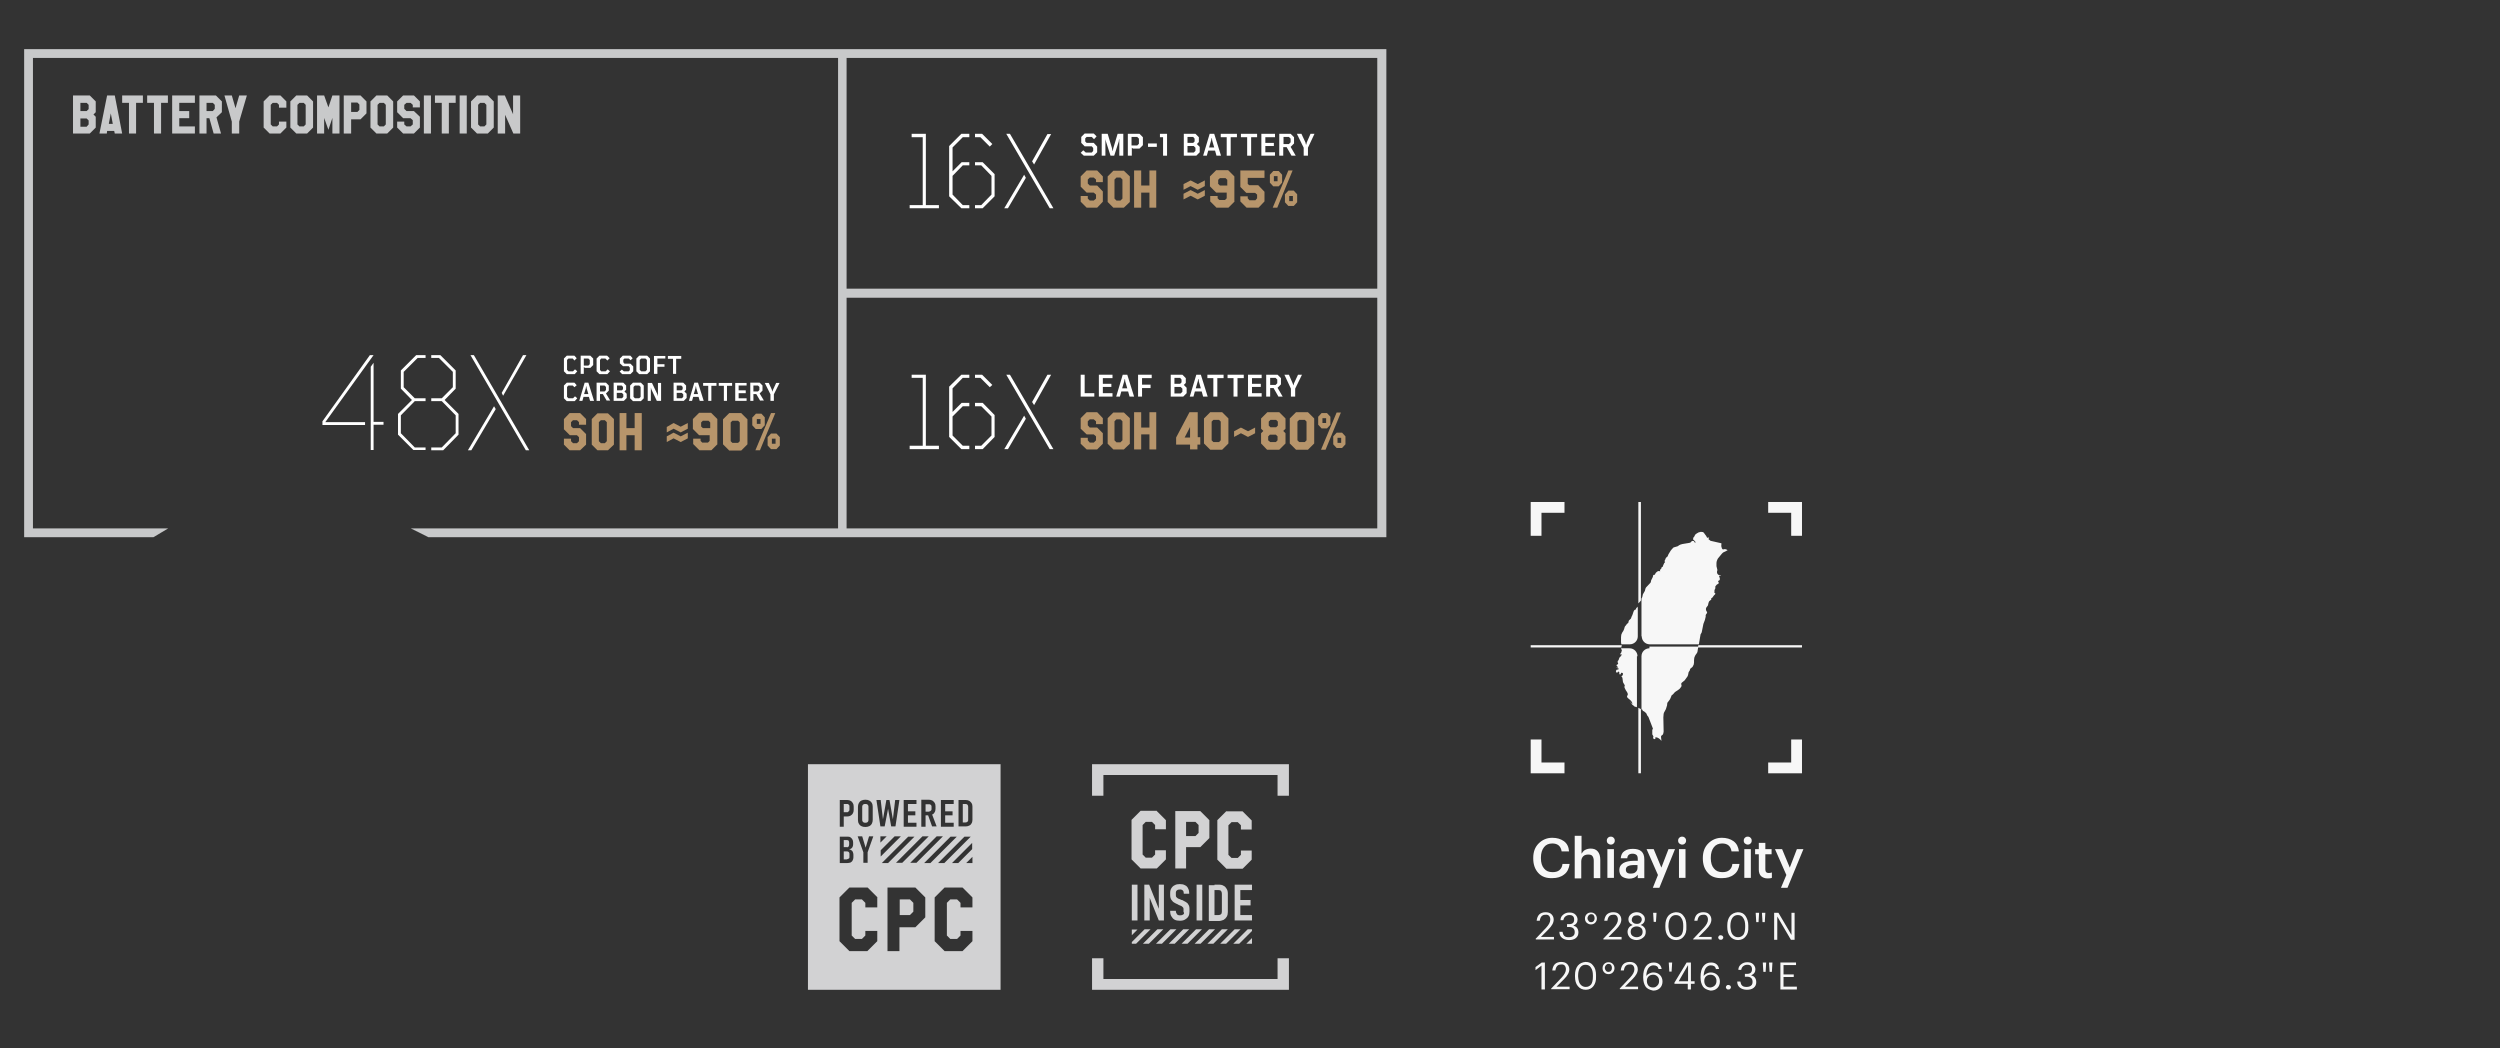 <?xml version="1.0" encoding="utf-8"?>
<!-- Generator: Adobe Illustrator 23.0.1, SVG Export Plug-In . SVG Version: 6.00 Build 0)  -->
<svg version="1.1" id="圖層_1" xmlns="http://www.w3.org/2000/svg" xmlns:xlink="http://www.w3.org/1999/xlink" x="0px" y="0px"
	 viewBox="0 0 880 369" style="enable-background:new 0 0 880 369;" xml:space="preserve">
<rect x="0" y="0" width="880" height="369" fill="#333333" stroke="none"/>
<style type="text/css">
	.st0{fill:#D2D2D3;}
	.st1{fill:#C8C9CA;}
	.st2{fill:#B7956B;}
	.st3{fill:#FFFFFF;}
	.st4{fill:#F7F7F7;}
</style>
<path class="st0" d="M407.2,285.5l3.2,3.2v3.2h-3.8v-1.5l-1.1-1.1h-2.2l-1.1,1.1v10.4l1.1,1.1h2.2l1.1-1.1v-1.5h3.8v3.2l-3.2,3.2
	h-5.7l-3.2-3.2v-13.9l3.2-3.2H407.2z M422.5,285.5l3.2,3.2v6.3l-3.2,3.2h-5v7.5h-3.8v-20.2H422.5z M421.9,290.4l-1.1-1.1h-3.3v5h3.3
	l1.1-1.1V290.4z M431.7,285.5l-3.2,3.2v13.9l3.2,3.2h5.7l3.2-3.2v-3.2h-3.8v1.5l-1.1,1.1h-2.2l-1.1-1.1v-10.4l1.1-1.1h2.2l1.1,1.1
	v1.5h3.8v-3.2l-3.2-3.2H431.7z M411.4,332.2L411.4,332.2h2.1l5.1-5.1h-2.1L411.4,332.2z M440.7,332.2v-2l-2,2H440.7z M406.9,332.2
	L406.9,332.2h2.1l5.1-5.1h-2.1L406.9,332.2z M398.4,332.2h1.5l5.1-5.1h-2.1l-4.5,4.5V332.2z M398.4,329.2l2-2h-2V329.2z
	 M404.4,332.2l5.1-5.1h-2.1l-5.1,5.1h0H404.4z M440.7,327.1h-1.5l-5.1,5.1h2.1l4.5-4.5V327.1z M418,332.2l5.1-5.1H421l-5.1,5.1H418z
	 M431.6,332.2l5.1-5.1h-2.1l-5.1,5.1H431.6z M422.6,332.2l5.1-5.1h-2.1l-5.1,5.1H422.6z M427.1,332.2l5.1-5.1h-2.1l-5.1,5.1h0H427.1
	z M398.4,324h2v-12.6h-2V324z M404.6,315.8l3.3,8.2h1.8v-12.6h-1.8v8.5l-3.4-8.5h-1.7V324h1.9V315.8z M416.5,321.9
	c-0.3,0.2-0.6,0.3-1.1,0.3c-0.5,0-0.9-0.1-1.1-0.4c-0.2-0.3-0.4-0.6-0.4-1.2h-2c0,0.8,0.1,1.4,0.4,1.9c0.3,0.5,0.6,0.9,1.1,1.2
	c0.5,0.3,1.2,0.4,1.9,0.4c0.7,0,1.3-0.1,1.8-0.4c0.5-0.3,0.9-0.6,1.2-1.1c0.3-0.5,0.4-1.1,0.4-1.7v-0.9c0-0.7-0.1-1.2-0.4-1.6
	c-0.2-0.4-0.5-0.7-0.9-0.9c-0.4-0.2-0.8-0.4-1.3-0.7c0,0,0,0-0.1,0c0,0,0,0-0.1,0c0,0-0.1,0-0.1-0.1c0,0-0.1,0-0.1,0
	c-0.4-0.2-0.7-0.3-1-0.4c-0.2-0.1-0.4-0.3-0.6-0.5c-0.2-0.2-0.2-0.5-0.2-0.8v-0.7c0-0.4,0.1-0.7,0.4-0.9c0.2-0.2,0.6-0.3,1.1-0.3
	c0.4,0,0.7,0.1,1,0.4c0.2,0.2,0.3,0.6,0.3,1.1h1.9c0-0.8-0.1-1.4-0.4-1.9c-0.2-0.5-0.6-0.9-1.1-1.1c-0.5-0.3-1.1-0.4-1.8-0.4
	c-0.7,0-1.3,0.1-1.8,0.4c-0.5,0.2-0.9,0.6-1.2,1.1c-0.3,0.5-0.4,1-0.4,1.7v0.6c0,0.7,0.1,1.2,0.4,1.7c0.3,0.4,0.6,0.8,1,1
	c0.4,0.2,0.8,0.5,1.4,0.7l0.1,0.1c0,0,0,0,0,0c0,0,0,0,0,0c0.4,0.2,0.8,0.3,1,0.4c0.2,0.1,0.4,0.3,0.6,0.5c0.2,0.2,0.2,0.4,0.2,0.7
	v0.9C416.9,321.3,416.8,321.7,416.5,321.9 M423.2,311.4h-2V324h2V311.4z M427.5,311.4h1.5c0.7,0,1.3,0.1,1.7,0.4
	c0.5,0.2,0.8,0.6,1.1,1.1c0.3,0.5,0.4,1,0.4,1.7v6.4c0,0.6-0.1,1.2-0.4,1.7c-0.3,0.5-0.6,0.8-1.1,1.1c-0.5,0.2-1.1,0.4-1.7,0.4h-1.5
	h-0.7h-1.3v-12.6h1.3H427.5z M427.5,313.3v8.8h1.4c0.4,0,0.7-0.1,0.9-0.3c0.2-0.2,0.3-0.5,0.3-1v-6.2c0-0.4-0.1-0.7-0.3-1
	c-0.2-0.2-0.5-0.3-0.9-0.3H427.5z M440.7,313.3v-1.9h-4.1h-1.1h-0.9V324h0.9h1.1h4.1v-1.9h-4.1v-3.4h3.6v-1.9h-3.6v-3.5H440.7z
	 M451.7,269h-2h-61.3h-2h-2v11.1h4v-7.3h61.3v7.3h4V269H451.7z M449.7,344.6h-61.3v-7.3h-4v11.1h2h2h61.3h2h2v-11.1h-4V344.6z"/>
<path class="st0" d="M298.2,285.9H297V283h1.2c0.2,0,0.3,0,0.4,0.1c0.1,0.1,0.2,0.2,0.3,0.3c0.1,0.1,0.1,0.3,0.1,0.5v1
	c0,0.2,0,0.4-0.1,0.5c-0.1,0.1-0.2,0.3-0.3,0.3C298.5,285.9,298.4,285.9,298.2,285.9 M298.8,302.2c0.2-0.1,0.2-0.3,0.2-0.6v-1
	c0-0.2,0-0.4-0.1-0.5c-0.1-0.1-0.2-0.3-0.3-0.3c-0.1-0.1-0.3-0.1-0.5-0.1H297v2.8h1.1C298.4,302.4,298.6,302.3,298.8,302.2
	 M304,289.5c0.2,0.1,0.4,0.1,0.6,0.1c0.2,0,0.4,0,0.6-0.1c0.2-0.1,0.3-0.2,0.4-0.4c0.1-0.2,0.1-0.4,0.1-0.6v-4.4
	c0-0.2,0-0.4-0.1-0.6c-0.1-0.2-0.2-0.3-0.4-0.4c-0.2-0.1-0.4-0.1-0.6-0.1c-0.2,0-0.4,0-0.6,0.1c-0.2,0.1-0.3,0.2-0.4,0.4
	c-0.1,0.2-0.1,0.4-0.1,0.6v4.4c0,0.2,0,0.4,0.1,0.6C303.7,289.3,303.9,289.4,304,289.5 M327.5,285.5c0.1-0.1,0.2-0.2,0.3-0.3
	c0.1-0.1,0.1-0.3,0.1-0.5V284c0-0.2,0-0.4-0.1-0.5c-0.1-0.1-0.2-0.2-0.3-0.3c-0.1-0.1-0.3-0.1-0.5-0.1h-1.2v2.6h1.2
	C327.2,285.6,327.3,285.6,327.5,285.5 M316.7,316.6v5.5h3.6l1.2-1.2v-3.1l-1.2-1.2H316.7z M298.7,298c0.1-0.2,0.2-0.4,0.2-0.7v-0.8
	c0-0.2-0.1-0.4-0.2-0.6c-0.1-0.1-0.3-0.2-0.6-0.2H297v2.5h1.1C298.3,298.3,298.5,298.2,298.7,298 M339.9,283h-1v6.5h1
	c0.3,0,0.5-0.1,0.7-0.3c0.2-0.2,0.2-0.4,0.2-0.7V284c0-0.3-0.1-0.5-0.2-0.7C340.4,283.1,340.2,283,339.9,283 M352.2,348.4h-67.8V269
	h67.8V348.4z M331.2,291h0.7h0.8h3v-1.4h-3V287h2.6v-1.4h-2.6V283h3v-1.4h-3h-0.8h-0.7V291z M329.7,294.4l-9.3,9.3h2.2l9.3-9.3
	H329.7z M326.9,294.4L326.9,294.4h-2.2l-9.3,9.3h2.2L326.9,294.4z M324.3,291h1.5V287h0.9l1.4,3.9h1.6l-1.6-4.2c0,0,0.1,0,0.1,0
	c0.4-0.2,0.6-0.4,0.8-0.8c0.2-0.3,0.3-0.8,0.3-1.2v-0.9c0-0.5-0.1-0.9-0.3-1.2c-0.2-0.3-0.5-0.6-0.8-0.8c-0.4-0.2-0.8-0.3-1.3-0.3
	h-1.1H325h-0.7V291z M318.1,291h0.7h0.8h3v-1.4h-3V287h2.6v-1.4h-2.6V283h3v-1.4h-3h-0.8h-0.7V291z M308.5,281.6l1.4,9.3h1.5
	l1.2-6.2l1.1,6.2h1.5l1.4-9.3h-1.5l-0.8,6.8l-1.2-6.8h-1.1l-1.2,6.8l-0.8-6.8H308.5z M312.1,294.4h-2.2v2.2L312.1,294.4z M302,288.6
	c0,0.5,0.1,1,0.3,1.3c0.2,0.4,0.5,0.7,0.9,0.9c0.4,0.2,0.8,0.3,1.4,0.3c0.5,0,1-0.1,1.4-0.3c0.4-0.2,0.7-0.5,0.9-0.9
	c0.2-0.4,0.3-0.8,0.3-1.3V284c0-0.5-0.1-1-0.3-1.3c-0.2-0.4-0.5-0.7-0.9-0.9c-0.4-0.2-0.8-0.3-1.4-0.3c-0.5,0-1,0.1-1.4,0.3
	c-0.4,0.2-0.7,0.5-0.9,0.9c-0.2,0.4-0.3,0.8-0.3,1.3V288.6z M301.9,294.4l2,5.6v3.7h1.5v-3.7l2-5.6h-1.5l-1.2,4l-1.2-4H301.9z
	 M295.5,291h1.5v-3.6h1.2c0.5,0,0.9-0.1,1.2-0.3c0.3-0.2,0.6-0.4,0.8-0.8c0.2-0.3,0.3-0.7,0.3-1.2v-1.2c0-0.5-0.1-0.9-0.3-1.2
	c-0.2-0.3-0.4-0.6-0.8-0.8c-0.3-0.2-0.8-0.3-1.2-0.3H297h-0.7h-0.7V291z M295.5,303.8h0.8h0.6h1.3c0.5,0,0.8-0.1,1.2-0.2
	c0.3-0.2,0.6-0.4,0.7-0.7c0.2-0.3,0.3-0.7,0.3-1.1v-1c0-0.3-0.1-0.6-0.2-0.9c-0.1-0.3-0.3-0.5-0.5-0.6c-0.2-0.2-0.5-0.3-0.8-0.3
	c0.3-0.1,0.5-0.2,0.7-0.3c0.2-0.2,0.4-0.3,0.5-0.6c0.1-0.2,0.2-0.5,0.2-0.8v-0.8c0-0.4-0.1-0.8-0.3-1.1c-0.2-0.3-0.4-0.5-0.7-0.7
	c-0.3-0.2-0.7-0.2-1.2-0.2H297h-0.6h-0.8V303.8z M308.9,315.9l-3.5-3.5H299l-3.5,3.5v15.4l3.5,3.5h6.3l3.5-3.5v-3.6h-4.2v1.6
	l-1.2,1.2H301l-1.2-1.2v-11.5l1.2-1.2h2.4l1.2,1.2v1.6h4.2V315.9z M309.9,301.6l7.2-7.2h-2.2l-4.9,4.9V301.6z M310.4,303.8h2.2
	l9.3-9.3h-2.2L310.4,303.8z M325.7,315.9l-3.5-3.5h-9.8v22.4h4.2v-8.4h5.6l3.5-3.5V315.9z M327.5,303.8l9.3-9.3h-2.2l-9.3,9.3H327.5
	z M330.2,303.8h2.2l9.3-9.3h-2.2L330.2,303.8z M342.3,315.9l-3.5-3.5h-6.3l-3.5,3.5v15.4l3.5,3.5h6.3l3.5-3.5v-3.6h-4.2v1.6
	l-1.2,1.2h-2.4l-1.2-1.2v-11.5l1.2-1.2h2.4l1.2,1.2v1.6h4.2V315.9z M342.3,301.6l-2.2,2.2h2.2V301.6z M342.3,296.6l-7.2,7.2h2.2
	l4.9-4.9V296.6z M342.3,283.9c0-0.5-0.1-0.9-0.3-1.2c-0.2-0.3-0.5-0.6-0.8-0.8c-0.4-0.2-0.8-0.3-1.3-0.3h-1.1h-0.5h-0.9v9.3h0.9h0.5
	h1.1c0.5,0,0.9-0.1,1.3-0.3c0.4-0.2,0.6-0.4,0.8-0.8c0.2-0.3,0.3-0.8,0.3-1.2V283.9z"/>
<path class="st1" d="M31.6,47h-5.9V33.6h5.9l2.1,2.1v3.8l-0.8,0.8l0.8,0.8v3.8L31.6,47z M31.2,36.9l-0.7-0.7h-2.2v2.9h2.2l0.7-0.7
	V36.9z M31.2,43.8v-1.4l-0.7-0.7h-2.2v2.9h2.2L31.2,43.8z"/>
<path class="st1" d="M40.4,47l-0.2-0.9h-2.5L37.6,47H35l2.7-13.4h2.7L43,47H40.4z M39.7,43.6L39,39.9l-0.7,3.7H39.7z"/>
<polygon class="st1" points="50.3,36.2 47.9,36.2 47.9,47 45.4,47 45.4,36.2 43,36.2 43,33.6 50.3,33.6 "/>
<polygon class="st1" points="59.1,36.2 56.7,36.2 56.7,47 54.2,47 54.2,36.2 51.8,36.2 51.8,33.6 59.1,33.6 "/>
<path class="st1" d="M76.2,41.3l1.6,5.7h-2.6l-1.5-5.4h-1V47h-2.5V33.6H76l2.1,2.1v3.8L76.2,41.3z M75.6,38.3v-1.4l-0.7-0.7h-2.2
	v2.9h2.2L75.6,38.3z"/>
<polygon class="st1" points="86.9,33.6 84.2,42.8 84.2,47 81.6,47 81.6,42.8 79,33.6 81.6,33.6 82.9,38.1 84.2,33.6 "/>
<polygon class="st1" points="100.8,44.9 98.7,47 94.9,47 92.8,44.9 92.8,35.7 94.9,33.6 98.7,33.6 100.8,35.7 100.8,37.9 98.2,37.9 
	98.2,36.9 97.5,36.2 96,36.2 95.3,36.9 95.3,43.8 96,44.5 97.5,44.5 98.2,43.8 98.2,42.8 100.8,42.8 "/>
<path class="st1" d="M108.1,47h-3.8l-2.1-2.1v-9.2l2.1-2.1h3.8l2.1,2.1v9.2L108.1,47z M107.6,43.8v-6.9l-0.7-0.7h-1.5l-0.7,0.7v6.9
	l0.7,0.7h1.5L107.6,43.8z"/>
<polygon class="st1" points="119.5,47 117,47 117,41.5 115.6,45.7 114.1,41.5 114.1,47 111.6,47 111.6,33.6 114.1,33.6 115.6,37.8 
	117,33.6 119.5,33.6 "/>
<path class="st1" d="M126.9,42h-3.3v5H121V33.6h5.9l2.1,2.1v4.2L126.9,42z M126.5,38.7v-1.9l-0.7-0.7h-2.2v3.3h2.2L126.5,38.7z"/>
<path class="st1" d="M136.3,47h-3.8l-2.1-2.1v-9.2l2.1-2.1h3.8l2.1,2.1v9.2L136.3,47z M135.8,43.8v-6.9l-0.7-0.7h-1.5l-0.7,0.7v6.9
	l0.7,0.7h1.5L135.8,43.8z"/>
<polygon class="st1" points="147.8,44.9 145.7,47 141.9,47 139.8,44.9 139.8,42.8 142.3,42.8 142.3,43.8 143.1,44.5 144.5,44.5 
	145.3,43.8 145.3,42.3 144.5,41.6 141.9,41.6 139.8,39.5 139.8,35.7 141.9,33.6 145.7,33.6 147.8,35.7 147.8,37.8 145.3,37.8 
	145.3,36.9 144.5,36.2 143.1,36.2 142.3,36.9 142.3,38.3 143.1,39.1 145.7,39.1 147.8,41.1 "/>
<rect x="149.2" y="33.6" class="st1" width="2.5" height="13.4"/>
<polygon class="st1" points="160.4,36.2 158,36.2 158,47 155.5,47 155.5,36.2 153.1,36.2 153.1,33.6 160.4,33.6 "/>
<rect x="161.8" y="33.6" class="st1" width="2.5" height="13.4"/>
<path class="st1" d="M171.7,47h-3.8l-2.1-2.1v-9.2l2.1-2.1h3.8l2.1,2.1v9.2L171.7,47z M171.2,43.8v-6.9l-0.7-0.7h-1.5l-0.7,0.7v6.9
	l0.7,0.7h1.5L171.2,43.8z"/>
<polygon class="st1" points="183.1,47 180.7,47 177.8,40.4 177.8,47 175.2,47 175.2,33.6 177.7,33.6 180.6,40.2 180.6,33.6 
	183.1,33.6 "/>
<polygon class="st1" points="68.6,47 60.6,47 60.6,33.6 68.6,33.6 68.6,36.2 63.1,36.2 63.1,39.1 66.6,39.1 66.6,41.6 63.1,41.6 
	63.1,44.5 68.6,44.5 "/>
<polygon class="st2" points="206.3,156.5 204.2,158.5 200.5,158.5 198.5,156.5 198.5,154.4 201,154.4 201,155.3 201.7,156 
	203.1,156 203.8,155.3 203.8,153.9 203.1,153.2 200.6,153.2 198.5,151.1 198.5,147.5 200.5,145.4 204.2,145.4 206.3,147.5 
	206.3,149.5 203.8,149.5 203.8,148.6 203.1,147.9 201.7,147.9 201,148.6 201,150 201.7,150.7 204.2,150.7 206.3,152.8 "/>
<path class="st2" d="M214,158.5h-3.7l-2-2v-9l2-2h3.7l2.1,2v9L214,158.5z M213.6,155.3v-6.7l-0.7-0.7h-1.4l-0.7,0.7v6.7l0.7,0.7h1.4
	L213.6,155.3z"/>
<polygon class="st2" points="225.9,158.5 223.4,158.5 223.4,153.2 220.5,153.2 220.5,158.5 218.1,158.5 218.1,145.4 220.5,145.4 
	220.5,150.7 223.4,150.7 223.4,145.4 225.9,145.4 "/>
<polygon class="st2" points="237.1,150.9 234.7,152.2 234.7,150.3 237.1,148.9 237.1,148.9 239.6,150.2 242.1,148.9 242.1,150.9 
	239.6,152.2 "/>
<polygon class="st2" points="237.1,154.3 234.7,155.6 234.7,153.6 237.1,152.3 237.1,152.3 239.6,153.6 242.1,152.3 242.1,154.3 
	239.6,155.6 "/>
<path class="st2" d="M252.6,156.3l-2.2,2.2h-4.2l-2.2-2.2v-1.9h2.6v0.8l0.6,0.6h2l0.6-0.6v-2h-3.7l-2.2-2.2v-3.5l2.2-2.2h4.2
	l2.2,2.2V156.3z M246.7,150l0.7,0.7h2.6v-2l-0.6-0.6h-2l-0.6,0.6V150z"/>
<path class="st2" d="M263.1,147.6v8.8l-2.2,2.2h-4.2l-2.2-2.2v-8.8l2.2-2.2h4.2L263.1,147.6z M257.2,148.7v6.6l0.6,0.6h2l0.6-0.6
	v-6.6l-0.6-0.6h-2L257.2,148.7z"/>
<path class="st2" d="M264.9,146.9l1.2-1.3h1.9l1.2,1.3v2.8l-1.2,1.3H266l-1.2-1.3V146.9z M272.9,145.4l-5.4,13.1h-1.6l5.5-13.1
	H272.9z M266.4,149.2h1.3v-1.7h-1.3V149.2z M270.2,153.9l1.2-1.3h1.9l1.2,1.3v2.9l-1.2,1.3h-1.9l-1.2-1.3V153.9z M271.7,156.2h1.3
	v-1.8h-1.3V156.2z"/>
<polygon class="st3" points="199.6,126.7 199.6,130.2 200.1,130.7 201.7,130.7 202.4,130 203.2,130.7 202.3,131.7 199.5,131.7 
	198.5,130.7 198.5,126.2 199.5,125.2 202.2,125.2 203,126.1 202.2,126.9 201.6,126.2 200.1,126.2 "/>
<path class="st3" d="M205.5,131.6h-1.1v-6.4h3.4l1,1v2.3l-1,1h-1.9l-0.4-0.3V131.6z M207.1,126.2h-1.6v2.5h1.6l0.5-0.5v-1.5
	L207.1,126.2z"/>
<polygon class="st3" points="211.2,126.7 211.2,130.2 211.6,130.7 213.2,130.7 213.9,130 214.7,130.7 213.8,131.7 211,131.7 
	210,130.7 210,126.2 211,125.2 213.7,125.2 214.6,126.1 213.8,126.9 213.1,126.2 211.6,126.2 "/>
<polygon class="st3" points="219.4,126.6 219.4,127.5 219.8,128 221.9,128 222.9,129 222.9,130.7 221.9,131.7 219,131.7 
	218.1,130.8 218.9,130.1 219.6,130.7 221.3,130.7 221.7,130.3 221.7,129.4 221.3,128.9 219.3,128.9 218.2,127.9 218.2,126.2 
	219.2,125.2 221.9,125.2 222.7,126.1 222,126.8 221.3,126.2 219.8,126.2 "/>
<path class="st3" d="M228.8,130.7l-1,1h-2.8l-1-1v-4.5l1-1h2.8l1,1V130.7z M227.7,130.2v-3.5l-0.5-0.5h-1.5l-0.5,0.5v3.5l0.5,0.5
	h1.5L227.7,130.2z"/>
<polygon class="st3" points="231.4,129.1 231.4,131.6 230.2,131.6 230.2,125.3 234.2,125.3 234.2,126.2 231.4,126.2 231.4,128.2 
	233.9,128.2 233.9,129.1 "/>
<polygon class="st3" points="239.8,126.3 238,126.3 238,131.6 236.9,131.6 236.9,126.3 235.1,126.3 235.1,125.3 239.8,125.3 "/>
<polygon class="st3" points="199.6,136.2 199.6,139.7 200.1,140.2 201.7,140.2 202.4,139.5 203.2,140.2 202.3,141.2 199.5,141.2 
	198.5,140.2 198.5,135.7 199.5,134.7 202.2,134.7 203,135.6 202.2,136.3 201.6,135.7 200.1,135.7 "/>
<path class="st3" d="M207.7,141.1l-0.4-1.4h-1.9l-0.4,1.4h-1.1l1.9-6.4h1.3l2,6.4H207.7z M206.2,136.7l-0.6,2h1.5l-0.6-2l-0.1-0.7
	h-0.1L206.2,136.7z"/>
<path class="st3" d="M213.6,141.1l-1.4-2.4h-1v2.4H210v-6.4h3.3l1,1v1.8l-1,1l1.5,2.5H213.6z M212.8,135.7h-1.6v2.1h1.6l0.5-0.5
	v-1.1L212.8,135.7z"/>
<path class="st3" d="M220.4,137.2l-0.6,0.6l0.8,0.8v1.5l-1,1H216v-6.4h3.4l1,1V137.2z M218.8,135.7h-1.6v1.7h1.7l0.4-0.4v-0.8
	L218.8,135.7z M217.1,140.2h1.8l0.5-0.5v-0.9l-0.5-0.5h-1.8V140.2z"/>
<path class="st3" d="M226.6,140.2l-1,1h-2.8l-1-1v-4.5l1-1h2.8l1,1V140.2z M225.5,139.7v-3.5l-0.5-0.5h-1.5l-0.5,0.5v3.5l0.5,0.5
	h1.5L225.5,139.7z"/>
<polygon class="st3" points="232.7,141.1 231.2,141.1 229.3,137.1 229.1,136.4 229.1,136.4 229.1,141.1 228,141.1 228,134.8 
	229.5,134.8 231.4,138.8 231.6,139.5 231.6,139.5 231.6,134.8 232.7,134.8 "/>
<path class="st3" d="M241.5,137.2l-0.6,0.6l0.8,0.8v1.5l-1,1h-3.6v-6.4h3.4l1,1V137.2z M239.8,135.7h-1.6v1.7h1.7l0.4-0.4v-0.8
	L239.8,135.7z M238.2,140.2h1.8l0.5-0.5v-0.9l-0.5-0.5h-1.8V140.2z"/>
<path class="st3" d="M246.3,141.1l-0.4-1.4H244l-0.4,1.4h-1.1l1.9-6.4h1.3l2,6.4H246.3z M244.8,136.7l-0.6,2h1.5l-0.6-2L245,136
	h-0.1L244.8,136.7z"/>
<polygon class="st3" points="252.2,135.8 250.4,135.8 250.4,141.1 249.3,141.1 249.3,135.8 247.5,135.8 247.5,134.8 252.2,134.8 "/>
<polygon class="st3" points="257.7,135.8 255.9,135.8 255.9,141.1 254.8,141.1 254.8,135.8 253,135.8 253,134.8 257.7,134.8 "/>
<polygon class="st3" points="260,138.4 260,140.2 262.8,140.2 262.8,141.1 258.8,141.1 258.8,134.8 262.8,134.8 262.8,135.7 
	260,135.7 260,137.4 262.5,137.4 262.5,138.4 "/>
<path class="st3" d="M267.6,141.1l-1.4-2.4h-1v2.4h-1.1v-6.4h3.3l1,1v1.8l-1,1l1.5,2.5H267.6z M266.8,135.7h-1.6v2.1h1.6l0.5-0.5
	v-1.1L266.8,135.7z"/>
<polygon class="st3" points="270.6,134.8 271.7,137.2 271.9,137.9 271.9,137.9 272.1,137.2 273.2,134.8 274.4,134.8 272.4,138.8 
	272.4,141.1 271.2,141.1 271.2,138.8 269.2,134.8 "/>
<path class="st3" d="M131.5,125l-17,23.6h14v1h-15v-1.3l16.7-23.3H131.5z M130.5,129.1l1-1.4v20.8h3.5v1h-3.5v8.9h-1V129.1z"/>
<polygon class="st3" points="141.1,130.4 141.1,136.8 145,140.8 140.1,145.7 140.1,153 145.5,158.4 149.8,158.4 149.8,157.5 
	146,157.5 141.1,152.5 141.1,146.2 146,141.2 149.8,141.2 149.8,140.2 146,140.2 142.1,136.3 142.1,130.9 147,126 149.8,126 
	149.8,125 146.5,125 "/>
<polygon class="st3" points="156.5,140.8 160.4,136.8 160.4,130.4 155,125 151.8,125 151.8,126 154.5,126 159.4,130.9 159.4,136.3 
	155.5,140.2 151.8,140.2 151.8,141.2 155.5,141.2 160.4,146.2 160.4,152.5 155.5,157.5 151.8,157.5 151.8,158.5 156,158.5 
	161.4,153 161.4,145.7 "/>
<path class="st3" d="M173.9,143l0.6,1l-8.6,14.5h-1.2L173.9,143z M166.8,125l19.5,33.5h-1.2L165.6,125H166.8z M176.6,138.3l7.5-13.3
	h1.2l-8.2,14.3L176.6,138.3z"/>
<polygon class="st3" points="320.9,48.3 320.9,47.1 325.9,47.1 325.9,72.2 330.5,72.2 330.5,73.3 320.2,73.3 320.2,72.2 324.8,72.2 
	324.8,48.3 "/>
<polygon class="st3" points="334.1,51.4 334.1,69.1 338.4,73.3 341.2,73.3 341.2,72.2 338.9,72.2 335.3,68.5 335.3,61.9 338.9,58.2 
	341.2,58.2 341.2,57.1 338.5,57.1 335.3,60.3 335.3,51.9 338.9,48.3 341.2,48.3 341.2,47.1 338.4,47.1 "/>
<polygon class="st3" points="348.4,51.6 349.3,50.7 345.7,47.1 343.2,47.1 343.2,48.3 345.1,48.3 "/>
<polygon class="st3" points="345.9,57.1 343.2,57.1 343.2,58.2 345.4,58.2 349,61.9 349,68.5 345.4,72.2 343.2,72.2 343.2,73.3 
	345.9,73.3 350.1,69.1 350.1,61.3 "/>
<path class="st3" d="M361.1,62.6l-6.3,10.7h-1.3l7-11.8L361.1,62.6z M369.5,73.3l-15.3-26.2h1.3l15.3,26.2H369.5z M364,57.9
	l-0.7-1.1l5.4-9.6h1.3L364,57.9z"/>
<polygon class="st3" points="320.9,133 320.9,131.9 325.9,131.9 325.9,156.9 330.5,156.9 330.5,158.1 320.2,158.1 320.2,156.9 
	324.8,156.9 324.8,133 "/>
<path class="st3" d="M361.1,147.4l-6.3,10.7h-1.3l7-11.8L361.1,147.4z M369.5,158.1l-15.3-26.2h1.3l15.3,26.2H369.5z M364,142.6
	l-0.7-1.1l5.4-9.6h1.3L364,142.6z"/>
<polygon class="st3" points="334.1,136.1 334.1,153.8 338.4,158.1 341.2,158.1 341.2,156.9 338.9,156.9 335.3,153.3 335.3,146.6 
	338.9,143 341.2,143 341.2,141.8 338.5,141.8 335.3,145 335.3,136.7 338.9,133 341.2,133 341.2,131.9 338.4,131.9 "/>
<polygon class="st3" points="348.4,136.3 349.3,135.5 345.7,131.9 343.2,131.9 343.2,133 345.1,133 "/>
<polygon class="st3" points="345.9,141.8 343.2,141.8 343.2,143 345.4,143 349,146.6 349,153.3 345.4,156.9 343.2,156.9 
	343.2,158.1 345.9,158.1 350.1,153.8 350.1,146.1 "/>
<polygon class="st3" points="382,48.7 382,49.8 382.5,50.3 385,50.3 386.2,51.6 386.2,53.6 385,54.8 381.5,54.8 380.4,53.8 
	381.3,52.9 382.2,53.7 384.3,53.7 384.8,53.1 384.8,52.1 384.3,51.5 381.8,51.5 380.6,50.3 380.6,48.2 381.8,47 385,47 386,48 
	385.1,49 384.3,48.2 382.5,48.2 "/>
<polygon class="st3" points="390.9,54.8 389.3,49.8 389.1,49 389.1,49 389.1,54.8 387.8,54.8 387.8,47.1 389.9,47.1 391.4,52.1 
	391.6,53.1 391.7,53.1 391.9,52.1 393.4,47.1 395.4,47.1 395.4,54.8 394,54.8 394,49 393.9,49 393.8,49.8 392.2,54.8 "/>
<path class="st3" d="M398.4,54.8H397v-7.7h4.1l1.2,1.2v2.8l-1.2,1.2h-2.3l-0.4-0.3V54.8z M400.3,48.2h-2v3h2l0.6-0.6v-1.8
	L400.3,48.2z"/>
<rect x="404.1" y="50.5" class="st3" width="3.1" height="1.2"/>
<polygon class="st3" points="408.3,48.3 408.3,47.1 410.8,47.1 410.8,54.8 409.4,54.8 409.4,48.3 "/>
<path class="st3" d="M422,50l-0.7,0.7l1,1v1.9l-1.2,1.2h-4.4v-7.7h4.1l1.2,1.2V50z M420,48.2h-2v2.1h2l0.5-0.5v-1L420,48.2z
	 M418,53.7h2.2l0.6-0.6V52l-0.6-0.6H418V53.7z"/>
<path class="st3" d="M428.2,54.8l-0.5-1.8h-2.4l-0.5,1.8h-1.3l2.3-7.7h1.6l2.4,7.7H428.2z M426.3,49.5l-0.7,2.4h1.8l-0.7-2.4
	l-0.1-0.9h-0.1L426.3,49.5z"/>
<polygon class="st3" points="435.4,48.3 433.2,48.3 433.2,54.8 431.8,54.8 431.8,48.3 429.7,48.3 429.7,47.1 435.4,47.1 "/>
<polygon class="st3" points="442.5,48.3 440.4,48.3 440.4,54.8 439,54.8 439,48.3 436.8,48.3 436.8,47.1 442.5,47.1 "/>
<polygon class="st3" points="445.4,51.4 445.4,53.6 448.8,53.6 448.8,54.8 444,54.8 444,47.1 448.8,47.1 448.8,48.3 445.4,48.3 
	445.4,50.3 448.4,50.3 448.4,51.4 "/>
<path class="st3" d="M454.6,54.8l-1.7-3h-1.2v3h-1.4v-7.7h4l1.2,1.2v2.2l-1.2,1.2l1.8,3.1H454.6z M453.7,48.2h-1.9v2.5h1.9l0.6-0.6
	v-1.3L453.7,48.2z"/>
<polygon class="st3" points="458.1,47.1 459.5,50.1 459.7,50.9 459.8,50.9 460,50.1 461.3,47.1 462.7,47.1 460.4,52 460.4,54.8 
	458.9,54.8 458.9,52 456.5,47.1 "/>
<polygon class="st2" points="388.2,71 386.2,73.1 382.5,73.1 380.4,71 380.4,69 382.9,69 382.9,69.9 383.6,70.6 385,70.6 
	385.8,69.9 385.8,68.5 385,67.8 382.5,67.8 380.4,65.7 380.4,62.1 382.5,60 386.2,60 388.2,62.1 388.2,64.1 385.8,64.1 385.8,63.2 
	385,62.5 383.6,62.5 382.9,63.2 382.9,64.6 383.6,65.3 386.2,65.3 388.2,67.4 "/>
<path class="st2" d="M395.6,73.1h-3.7l-2-2v-9l2-2h3.7l2.1,2v9L395.6,73.1z M395.1,69.9v-6.7l-0.7-0.7H393l-0.7,0.7v6.7l0.7,0.7h1.4
	L395.1,69.9z"/>
<polygon class="st2" points="407,73.1 404.6,73.1 404.6,67.8 401.7,67.8 401.7,73.1 399.2,73.1 399.2,60 401.7,60 401.7,65.3 
	404.6,65.3 404.6,60 407,60 "/>
<polygon class="st2" points="388.2,156.2 386.2,158.2 382.5,158.2 380.4,156.2 380.4,154.1 382.9,154.1 382.9,155 383.6,155.8 
	385,155.8 385.8,155 385.8,153.6 385,152.9 382.5,152.9 380.4,150.9 380.4,147.2 382.5,145.1 386.2,145.1 388.2,147.2 388.2,149.3 
	385.8,149.3 385.8,148.3 385,147.6 383.6,147.6 382.9,148.3 382.9,149.7 383.6,150.5 386.2,150.5 388.2,152.5 "/>
<path class="st2" d="M395.6,158.2h-3.7l-2-2v-9l2-2h3.7l2.1,2v9L395.6,158.2z M395.1,155v-6.7l-0.7-0.7H393l-0.7,0.7v6.7l0.7,0.7
	h1.4L395.1,155z"/>
<polygon class="st2" points="407,158.2 404.6,158.2 404.6,152.9 401.7,152.9 401.7,158.2 399.2,158.2 399.2,145.1 401.7,145.1 
	401.7,150.5 404.6,150.5 404.6,145.1 407,145.1 "/>
<path class="st2" d="M421.5,153.9h1v2.6h-1v1.7h-2.6v-1.7h-4.9v-2.5l4.7-8.9h2.9V153.9z M418.9,150.3l-1.9,3.7h1.9V150.3z"/>
<path class="st2" d="M432.4,147.3v8.8l-2.2,2.2h-4.2l-2.2-2.2v-8.8l2.2-2.2h4.2L432.4,147.3z M426.5,148.4v6.6l0.6,0.6h2l0.6-0.6
	v-6.6l-0.6-0.6h-2L426.5,148.4z"/>
<polygon class="st2" points="436.8,152.5 434.4,153.8 434.4,151.8 436.8,150.5 436.8,150.5 439.3,151.8 441.8,150.5 441.8,152.5 
	439.3,153.8 "/>
<path class="st2" d="M443.9,156.1v-3.6l0.8-0.8l-0.8-0.8v-3.6l2.2-2.2h4.2l2.2,2.2v3.6l-0.8,0.8l0.8,0.8v3.6l-2.2,2.2H446
	L443.9,156.1z M449.2,150.4l0.6-0.6v-1.4l-0.6-0.6h-2l-0.6,0.6v1.4l0.6,0.6H449.2z M447.1,155.6h2l0.6-0.6v-1.4l-0.6-0.6h-2.1
	l-0.6,0.6v1.4L447.1,155.6z"/>
<path class="st2" d="M462.6,147.3v8.8l-2.2,2.2h-4.2l-2.2-2.2v-8.8l2.2-2.2h4.2L462.6,147.3z M456.7,148.4v6.6l0.6,0.6h2l0.6-0.6
	v-6.6l-0.6-0.6h-2L456.7,148.4z"/>
<path class="st2" d="M464,146.7l1.2-1.3h1.9l1.2,1.3v2.8l-1.2,1.3h-1.9l-1.2-1.3V146.7z M472,145.2l-5.4,13.1H465l5.5-13.1H472z
	 M465.5,148.9h1.3v-1.7h-1.3V148.9z M469.3,153.6l1.2-1.3h1.9l1.2,1.3v2.8l-1.2,1.3h-1.9l-1.2-1.3V153.6z M470.8,155.9h1.3v-1.8
	h-1.3V155.9z"/>
<polygon class="st2" points="419.1,65.5 416.6,66.8 416.6,64.8 419.1,63.5 419.1,63.5 421.6,64.8 424.1,63.5 424.1,65.5 421.6,66.8 
	"/>
<polygon class="st2" points="419.1,68.9 416.6,70.2 416.6,68.2 419.1,66.9 419.1,66.9 421.6,68.2 424.1,66.9 424.1,68.9 421.6,70.2 
	"/>
<path class="st2" d="M434.6,70.9l-2.2,2.2h-4.2l-2.2-2.2v-1.9h2.6v0.8l0.6,0.6h2l0.6-0.6v-2h-3.7l-2.2-2.2v-3.5l2.2-2.2h4.2l2.2,2.2
	V70.9z M428.7,64.6l0.7,0.7h2.6v-2l-0.6-0.6h-2l-0.6,0.6V64.6z"/>
<polygon class="st2" points="436.6,65.8 436.6,60 445.1,60 445.1,62.6 439.2,62.6 439.2,64.7 439.7,65.2 442.9,65.2 445.1,67.5 
	445.1,70.9 443,73.1 438.8,73.1 436.6,70.9 436.6,69.1 439.2,69.1 439.2,69.8 439.8,70.5 441.9,70.5 442.5,69.8 442.5,68.5 
	441.8,67.9 438.7,67.9 "/>
<path class="st2" d="M447,61.5l1.2-1.3h1.9l1.2,1.3v2.8l-1.2,1.3h-1.9l-1.2-1.3V61.5z M455,60l-5.4,13.1H448l5.5-13.1H455z
	 M448.4,63.8h1.3V62h-1.3V63.8z M452.3,68.4l1.2-1.3h1.9l1.2,1.3v2.8l-1.2,1.3h-1.9l-1.2-1.3V68.4z M453.8,70.8h1.3V69h-1.3V70.8z"
	/>
<polygon class="st3" points="385.2,138.4 385.2,139.6 380.4,139.6 380.4,131.9 381.8,131.9 381.8,138.4 "/>
<polygon class="st3" points="388.2,136.2 388.2,138.4 391.6,138.4 391.6,139.6 386.8,139.6 386.8,131.9 391.6,131.9 391.6,133.1 
	388.2,133.1 388.2,135.1 391.2,135.1 391.2,136.2 "/>
<path class="st3" d="M397.6,139.6l-0.5-1.8h-2.4l-0.5,1.8h-1.3l2.3-7.7h1.6l2.4,7.7H397.6z M395.7,134.3l-0.7,2.4h1.8l-0.7-2.4
	l-0.1-0.9h-0.1L395.7,134.3z"/>
<polygon class="st3" points="402,136.6 402,139.6 400.6,139.6 400.6,131.9 405.4,131.9 405.4,133.1 402,133.1 402,135.4 405,135.4 
	405,136.6 "/>
<path class="st3" d="M417.4,134.8l-0.7,0.7l1,1v1.9l-1.2,1.2h-4.4v-7.7h4.1l1.2,1.2V134.8z M415.4,133h-2v2.1h2l0.5-0.5v-1
	L415.4,133z M413.4,138.5h2.2l0.6-0.6v-1.1l-0.6-0.6h-2.2V138.5z"/>
<path class="st3" d="M423.5,139.6l-0.5-1.8h-2.4l-0.5,1.8h-1.3l2.3-7.7h1.6l2.4,7.7H423.5z M421.6,134.3l-0.7,2.4h1.8l-0.7-2.4
	l-0.1-0.9h-0.1L421.6,134.3z"/>
<polygon class="st3" points="430.7,133.1 428.5,133.1 428.5,139.6 427.1,139.6 427.1,133.1 425,133.1 425,131.9 430.7,131.9 "/>
<polygon class="st3" points="437.8,133.1 435.6,133.1 435.6,139.6 434.2,139.6 434.2,133.1 432.1,133.1 432.1,131.9 437.8,131.9 "/>
<polygon class="st3" points="440.7,136.2 440.7,138.4 444.1,138.4 444.1,139.6 439.3,139.6 439.3,131.9 444.1,131.9 444.1,133.1 
	440.7,133.1 440.7,135.1 443.8,135.1 443.8,136.2 "/>
<path class="st3" d="M450,139.6l-1.7-3h-1.2v3h-1.4v-7.7h4l1.2,1.2v2.2l-1.2,1.2l1.8,3.1H450z M449,133h-1.9v2.5h1.9l0.6-0.6v-1.3
	L449,133z"/>
<polygon class="st3" points="453.7,131.9 455,134.9 455.3,135.7 455.3,135.7 455.5,134.9 456.9,131.9 458.3,131.9 455.9,136.8 
	455.9,139.6 454.4,139.6 454.4,136.8 452.1,131.9 "/>
<path class="st1" d="M484.9,17.3H11.6H8.5v3.1V186v3.1h3.1H54c1.4-0.8,3.5-2.1,5.2-3.1H11.6V20.4h283.4v81.2v3.1V186H144.6
	c1.9,0.9,4.2,2.1,6.2,3.1h334.1h3.1V186V20.4v-3.1H484.9z M484.9,186H298v-81.2h186.8V186z M484.9,101.6H298V20.4h186.8V101.6z"/>
<polygon class="st4" points="570.7,227.8 570.7,227.7 570.8,227.5 570.9,227.4 570.8,227.1 570.8,227.1 538.8,227.1 538.8,227.9 
	570.8,227.9 "/>
<polygon class="st4" points="597.8,227.1 597.7,227.9 634.3,227.9 634.3,227.1 "/>
<polygon class="st4" points="577.6,211.4 577.6,176.7 576.7,176.7 576.7,212.4 "/>
<polygon class="st4" points="577.2,249.4 576.8,249.2 576.7,249.1 576.7,272.2 577.6,272.2 577.6,249.6 "/>
<path class="st4" d="M570.6,226l0.1,0.8l0,0h3c1.5,0,2.8-1.2,2.8-2.8v-11.3l0,0l0,0.8l-0.1,0.2l-0.4,0.3l-0.1,0.2l0,0.2l-0.1,0.1
	l-0.2,0.1l-0.2,0.1l-0.2,0.2l-0.2,0.4l-0.4,1.2l-0.3,0.6l-0.2,0.6l-0.2,0.2l-0.5,0.5l-0.1,0.2l-0.1,0.5l-0.1,0.2l-0.4,0.3l-0.1,0.1
	l-0.1,0.2l-0.5,0.6l-0.1,0.2l-0.2,0.7l-0.3,0.7l-0.4,0.6l-0.3,0.7l-0.1,0.9l0,0.4L570.6,226z"/>
<path class="st4" d="M577.9,224c0,1.5,1.2,2.8,2.8,2.8l17.3,0l0.6-3.5l0.4-0.7l0.6-3l0.5-1.3l0.3-1.2l0-0.5l0.1-0.3l0.3-0.4l0.1-0.3
	l0-0.2l-0.1-0.1l-0.1-0.1l-0.1-0.2l-0.1-0.4l0-0.4l0.1-0.3l0.6-0.8l0.2-0.9l0.2-0.5l0.2-0.2l0.5-0.4l0.1-0.1l-0.1-0.2l0.1-0.2
	l0.4-0.3l0.5-0.7l0.4-0.4l0.1-0.2v-0.1l-0.1-0.1l-0.1-0.1l-0.1-0.1l-0.1-0.1l0-0.1l0.1-0.1l0-0.1l0-0.5l0.1-0.2l0.1-0.2l0.1-0.2
	l0-0.5l0-0.2l0.5-0.6l0.5-0.3l0.2-0.2l0-0.2l-0.1-0.2l-0.1-0.2l0-0.2l0.5-0.3l0.1-0.4l-0.1-0.5l-0.2-0.4l0.1-0.1l0.2-0.1l0.2,0
	l0.2,0v-0.1l-0.6-0.1l-0.5-0.3l-0.3-0.5l0-0.6l0.1-0.3l0-0.3l-0.3-1.2l0-0.6l0-0.6l0.1-0.6l0.2-0.5l0.2-0.4l1.4-1.7l0.4-0.4l1.6-0.8
	l-0.2-0.2l-0.3-0.1l-0.3-0.1l-0.3,0l-0.5,0.1l-0.2-0.1l-0.2-0.3l-0.2-0.7l0-0.4l0-0.2l0.1-0.3l-0.2-0.2l-3.5-0.8l-0.3-0.1l-0.1-0.1
	l-0.1-0.1l-0.3-0.2l-0.1-0.1v-0.2l0.1-0.1l0.1-0.1v-0.1l-0.2-0.1l-0.2,0l-0.2,0.1l-0.1,0l-0.3-0.6l-0.8-1.1l-0.3-0.3l-0.8-0.1
	l-0.8,0.2l-0.7,0.4l-0.5,0.4l-0.2,0.4l-0.2,0.4l-0.1,0.1l-0.1,0.1l-0.1,0.1L596,190l0.2,0.1l0.4,0.4l0.3,0.4l-0.3,0.1l-0.1-0.1
	l-0.1-0.2l-0.1-0.2l-0.3-0.1h-0.2l-0.2,0l-0.1,0.1L595,191l-0.4,0.1l-2.4,0.4l-0.7,0.2l-0.4,0.2l-0.3,0.2l-0.3,0.2l-1.4,0.4
	l-0.5,0.5l-0.5,0.6l-0.8,1.3l-0.2,0.5l-0.1,0.2l0,0.1l-0.2,0.1l-0.2,0.2l-0.2,0.2l-0.1,0.2l-0.1,0.3l-0.1,0.2l-0.1,0.2l-0.1,0.2
	l0.1,0.2l0.1,0.1v0.1l-0.1,0.1l-0.2,0.2l-0.4,0.9l-0.1,0.4l-0.3,0.1l-0.1,0.1l-0.1,0.4l-0.3,0.3l-0.2,0.3l0.1,0.4l-0.5-0.1l-0.4,0.1
	l-0.4,0.3l-0.3,0.3l-0.1,0.2l-0.1,0.2l-0.1,0.2l-0.5,0.1l-0.1,0.2l-0.1,0.5l-0.4,0.8l-0.2,0.4l-0.1,0.5l-0.1,0.3l-1.6,1.7l-0.2,0.4
	l-0.2,0.8l-0.7,1.2l-0.2,0.9l-0.2,0.5l-0.1,0V224z"/>
<path class="st4" d="M580.6,228.2c-1.5,0-2.8,1.2-2.8,2.8v18.7l0.1,0l0.3,0.2l0,0.1l0.1,0.3l0.1,0l0.1,0l0.2,0.1l0.6,0.5l0.2,0.2
	l0.3,0.7l0.4,0.5l0.1,0.2l1.5,3.9l0,0.2l-0.2,0.3l0,0.2v0.8l0,0.3v0.1l0,0.2l0.4,0.7l-0.1,0.5l0,0.2l0.3,0.2l0.3,0.1l0.2-0.2l0-0.5
	l0.6,0.1l0.6,0.3l0.5,0.4l0.4,0.5l0-0.4l-0.1-0.7l0-0.6l0.3-0.3l0.3-0.2l0.2-0.5l0.1-0.6l-0.1-5l0.1-1.2l0.1-0.4l0.7-1.3l0.4-1.3
	l0.1-0.9l0.3-0.4l0.6-0.8l0.2-0.4l0.4-1l0.2-0.2l0.2-0.1l0.8-0.9l1.2-0.8l0.4-0.3l0.4-0.5l0.2-0.3l0.1-0.2l0-0.2l-0.1-0.5l0-0.2
	l0.2-0.3l1.1-0.9l0.1-0.2l0.8-1.1l0.2-0.5l0.2-1l0.4-0.6l0.1-0.4l0.1-0.2l0.2-0.2l0.4-0.3l0.2-0.2l0.4-0.8l0.1-0.7l0-0.8l0.1-0.9
	l0.2-0.5l0.2-0.4l0.5-0.7l0.2-0.4l0.3-1.9H580.6z"/>
<path class="st4" d="M576.4,231c0-1.5-1.2-2.8-2.8-2.8h-2.9l-0.1,0.1l0.3,0.6l-0.3,1l-0.1,0.1l-0.1,0l-0.1,0.1v0.3l0.2-0.1l0.2,0
	l0.1,0.1l0.1,0.2l-0.1,0l-0.2,0.2l-0.2,0.3l0,0.1l-0.2,0.1l-0.1,0.1l-0.3,0.7l0,0.2l-0.1,0.1l-0.2,0.2l-0.1,0.3l0,0.2l0.1,0.2
	l0.1,0.3l-0.1,0.2l-0.2,0.1l-0.2,0.1l-0.1,0.3l0.2,0.2l0.3,0.3l0.1,0.2h-0.6v0.1l0.7,0.2l0.1,0.1l-0.1,0.2l-0.2,0.1l-0.3,0l-0.2,0.1
	l-0.1,0.2l-0.1,0.3l0.1,0.3l0.2,0.2l0.2,0l0.1-0.2l0.2-0.2l0.3,0.1l0.1,0.2l0,0.5l0.1,0.2h0.3l0.1-0.2l0.1-0.3l0.1-0.1l0.5,0.1
	l0.1,0.4l-0.2,0.5l-0.4,0.3l0.3,0.3l0.1,0.3l0.2,1.5l0.1,0.1l0.2,0.4l0.1,0.2l0.1,0.1l0.1,0.1l0,0.1l0,0.2l-0.1,0.3v0.2l0.1,0.3
	l0.4,0.8l0.4,0.6l0.2,0.4l0.1,0.4l-0.1,0.3l-0.2,0.4l0.1,0.4l0.3,0.3l0.7,0.6l0.4,0.4l0.3,0.5l0.1,0.6l-1-1.2l0.9,1.3l1,0.8h0.2
	l0.1,0l0.1,0l0.2,0.1l0.1,0.1V231z"/>
<polygon class="st4" points="550.7,268.4 542.6,268.4 542.6,260.3 538.8,260.3 538.8,272.2 550.7,272.2 "/>
<polygon class="st4" points="622.4,180.5 630.5,180.5 630.5,188.6 634.3,188.6 634.3,176.7 622.4,176.7 "/>
<polygon class="st4" points="538.8,176.7 538.8,188.6 542.6,188.6 542.6,180.5 550.7,180.5 550.7,176.7 "/>
<polygon class="st4" points="634.3,260.3 630.5,260.3 630.5,268.4 622.4,268.4 622.4,272.2 634.3,272.2 "/>
<path class="st4" d="M540.5,330.5l3.8-4c0.9-1,1.4-1.9,1.4-2.8c0-0.5-0.1-0.9-0.4-1.3c-0.3-0.3-0.7-0.5-1.3-0.4
	c-1.2,0-1.8,0.7-2,2.1h-1.1c0.1-0.9,0.4-1.7,0.9-2.2c0.5-0.5,1.3-0.8,2.2-0.8c0.9,0,1.6,0.2,2.1,0.7c0.5,0.5,0.8,1.1,0.8,1.9
	c0,1.1-0.6,2.2-1.9,3.5l-2.6,2.6h4.6v0.9h-6.4V330.5z"/>
<path class="st4" d="M549.8,330.1c-0.6-0.5-0.9-1.2-0.9-2.1h1.1c0.1,0.6,0.3,1.1,0.6,1.4c0.4,0.4,0.9,0.5,1.6,0.5
	c0.7,0,1.3-0.2,1.6-0.5c0.4-0.3,0.5-0.8,0.5-1.3c0-1.2-0.7-1.8-2-1.8h-0.7v-1h0.7c1.2,0,1.8-0.5,1.8-1.6c0-0.5-0.1-0.9-0.4-1.2
	c-0.3-0.3-0.7-0.4-1.3-0.4c-0.6,0-1,0.2-1.4,0.5c-0.4,0.3-0.6,0.8-0.7,1.3h-1c0-0.8,0.3-1.4,0.9-1.9s1.3-0.8,2.2-0.8
	c0.9,0,1.6,0.2,2.1,0.7c0.5,0.5,0.8,1.1,0.8,1.8c0,1-0.5,1.7-1.5,2.1c0.6,0.2,1,0.4,1.3,0.8c0.3,0.4,0.5,0.9,0.5,1.6
	c0,0.9-0.3,1.5-0.9,2c-0.6,0.5-1.4,0.7-2.4,0.7C551.2,330.9,550.4,330.6,549.8,330.1"/>
<path class="st4" d="M558.5,324.8c-0.4-0.4-0.6-0.9-0.6-1.5s0.2-1.1,0.6-1.5c0.4-0.4,0.9-0.6,1.5-0.6c0.6,0,1.1,0.2,1.5,0.6
	s0.6,0.9,0.6,1.5s-0.2,1.1-0.6,1.5c-0.4,0.4-0.9,0.6-1.5,0.6C559.5,325.4,559,325.2,558.5,324.8 M559.2,324.2
	c0.2,0.3,0.5,0.4,0.9,0.4c0.4,0,0.6-0.1,0.9-0.4c0.2-0.3,0.3-0.6,0.3-1c0-0.4-0.1-0.7-0.3-1c-0.2-0.3-0.5-0.4-0.9-0.4
	c-0.4,0-0.6,0.1-0.9,0.4c-0.2,0.3-0.4,0.6-0.4,1C558.8,323.6,559,324,559.2,324.2"/>
<path class="st4" d="M564.3,330.5l3.8-4c0.9-1,1.4-1.9,1.4-2.8c0-0.5-0.1-0.9-0.4-1.3c-0.3-0.3-0.7-0.5-1.3-0.4
	c-1.2,0-1.8,0.7-2,2.1h-1.1c0.1-0.9,0.4-1.7,0.9-2.2c0.5-0.5,1.3-0.8,2.2-0.8c0.9,0,1.6,0.2,2.1,0.7c0.5,0.5,0.8,1.1,0.8,1.9
	c0,1.1-0.6,2.2-1.9,3.5l-2.6,2.6h4.6v0.9h-6.4V330.5z"/>
<path class="st4" d="M574.6,330.6c-0.5-0.2-0.9-0.5-1.2-1c-0.3-0.4-0.5-1-0.5-1.6c0-0.6,0.2-1.1,0.5-1.5c0.3-0.4,0.8-0.7,1.3-0.9
	c-0.4-0.2-0.8-0.4-1.1-0.8c-0.3-0.3-0.4-0.8-0.4-1.2c0-0.7,0.3-1.3,0.9-1.8c0.6-0.5,1.3-0.7,2-0.7s1.4,0.2,2,0.7
	c0.6,0.5,0.9,1,0.9,1.8c0,0.9-0.5,1.6-1.5,2c1.2,0.4,1.8,1.3,1.8,2.4c0,0.9-0.3,1.6-1,2.1c-0.6,0.5-1.4,0.8-2.3,0.8
	C575.6,330.9,575,330.8,574.6,330.6 M574.6,326.6c-0.4,0.3-0.6,0.8-0.6,1.4c0,0.6,0.2,1.1,0.6,1.4c0.4,0.3,0.9,0.5,1.5,0.5
	c0.6,0,1.1-0.2,1.5-0.5c0.4-0.3,0.6-0.8,0.6-1.4c0-0.6-0.2-1.1-0.6-1.4c-0.4-0.3-0.9-0.5-1.5-0.5C575.5,326.1,575,326.3,574.6,326.6
	 M574.9,324.8c0.3,0.3,0.8,0.4,1.3,0.4s0.9-0.1,1.2-0.4c0.3-0.3,0.5-0.7,0.5-1.1c0-0.5-0.2-0.9-0.5-1.1c-0.3-0.3-0.7-0.4-1.2-0.4
	s-0.9,0.1-1.3,0.4c-0.3,0.3-0.5,0.7-0.5,1.1C574.3,324.1,574.5,324.5,574.9,324.8"/>
<polygon class="st4" points="581.9,321.3 583.1,321.3 582.9,324.5 582.1,324.5 "/>
<path class="st4" d="M592.7,329.6c-0.6,0.8-1.5,1.3-2.7,1.3c-1.1,0-2.1-0.4-2.8-1.3c-0.7-0.8-1-2-1-3.3v-0.5c0-1.4,0.3-2.5,1-3.4
	c0.7-0.8,1.6-1.2,2.7-1.3c1.2,0,2.1,0.4,2.7,1.3c0.7,0.8,1,2,1,3.3v0.5C593.7,327.7,593.4,328.8,592.7,329.6 M588.1,329
	c0.5,0.6,1.1,0.9,1.9,0.9c0.8,0,1.4-0.3,1.9-0.9c0.4-0.6,0.6-1.5,0.6-2.7v-0.5c0-1.1-0.2-2-0.7-2.7c-0.4-0.7-1.1-1-1.9-1
	c-0.8,0-1.4,0.3-1.9,1c-0.4,0.6-0.7,1.5-0.7,2.7v0.5C587.4,327.5,587.7,328.4,588.1,329"/>
<path class="st4" d="M596,330.5l3.8-4c0.9-1,1.4-1.9,1.4-2.8c0-0.5-0.1-0.9-0.4-1.3c-0.3-0.3-0.7-0.5-1.3-0.4c-1.2,0-1.8,0.7-2,2.1
	h-1.1c0.1-0.9,0.4-1.7,0.9-2.2c0.5-0.5,1.3-0.8,2.2-0.8c0.9,0,1.6,0.2,2.1,0.7c0.5,0.5,0.8,1.1,0.8,1.9c0,1.1-0.6,2.2-1.9,3.5
	l-2.6,2.6h4.6v0.9H596V330.5z"/>
<path class="st4" d="M605.1,330.6c-0.2-0.2-0.3-0.4-0.3-0.6c0-0.2,0.1-0.4,0.3-0.6c0.2-0.2,0.4-0.2,0.6-0.2c0.2,0,0.4,0.1,0.6,0.2
	c0.2,0.2,0.3,0.4,0.3,0.6c0,0.2-0.1,0.4-0.3,0.6c-0.2,0.2-0.4,0.2-0.6,0.2C605.5,330.8,605.3,330.8,605.1,330.6"/>
<path class="st4" d="M614.5,329.6c-0.6,0.8-1.5,1.3-2.7,1.3c-1.1,0-2.1-0.4-2.8-1.3c-0.7-0.8-1-2-1-3.3v-0.5c0-1.4,0.3-2.5,1-3.4
	c0.7-0.8,1.6-1.2,2.7-1.3c1.2,0,2.1,0.4,2.7,1.3s1,2,1,3.3v0.5C615.5,327.7,615.2,328.8,614.5,329.6 M609.9,329
	c0.5,0.6,1.1,0.9,1.9,0.9c0.8,0,1.4-0.3,1.9-0.9c0.4-0.6,0.6-1.5,0.6-2.7v-0.5c0-1.1-0.2-2-0.7-2.7c-0.4-0.7-1.1-1-1.9-1
	c-0.8,0-1.4,0.3-1.9,1c-0.4,0.6-0.7,1.5-0.7,2.7v0.5C609.2,327.5,609.4,328.4,609.9,329"/>
<path class="st4" d="M618,321.3h1.2l-0.2,3.3h-0.8L618,321.3z M620.2,321.3h1.2l-0.2,3.3h-0.8L620.2,321.3z"/>
<polygon class="st4" points="624.5,321.3 626,321.3 630.6,329.1 630.6,321.3 631.7,321.3 631.7,330.8 630.4,330.8 625.6,322.6 
	625.6,330.8 624.5,330.8 "/>
<polygon class="st4" points="542.6,339.9 540.5,341.5 540.5,340.4 542.7,338.8 543.8,338.8 543.8,348.3 542.6,348.3 "/>
<path class="st4" d="M546,348l3.8-4c0.9-1,1.4-1.9,1.4-2.8c0-0.5-0.1-0.9-0.4-1.3c-0.3-0.3-0.7-0.5-1.3-0.4c-1.2,0-1.8,0.7-2,2.1
	h-1.1c0.1-0.9,0.4-1.7,0.9-2.2c0.5-0.5,1.3-0.8,2.2-0.8c0.9,0,1.6,0.2,2.1,0.7c0.5,0.5,0.8,1.1,0.8,1.9c0,1.1-0.6,2.2-1.9,3.5
	l-2.6,2.6h4.6v0.9H546V348z"/>
<path class="st4" d="M560.9,347.1c-0.6,0.8-1.5,1.3-2.7,1.3c-1.1,0-2.1-0.4-2.8-1.3c-0.7-0.8-1-2-1-3.3v-0.5c0-1.4,0.3-2.5,1-3.4
	c0.7-0.8,1.6-1.2,2.7-1.3c1.2,0,2.1,0.4,2.7,1.3c0.7,0.8,1,2,1,3.3v0.5C561.9,345.2,561.5,346.3,560.9,347.1 M556.3,346.5
	c0.5,0.6,1.1,0.9,1.9,0.9c0.8,0,1.4-0.3,1.9-0.9c0.4-0.6,0.6-1.5,0.6-2.7v-0.5c0-1.1-0.2-2-0.7-2.7c-0.4-0.7-1.1-1-1.9-1
	c-0.8,0-1.4,0.3-1.9,1c-0.4,0.6-0.7,1.5-0.7,2.7v0.5C555.6,345,555.8,345.9,556.3,346.5"/>
<path class="st4" d="M564.7,342.3c-0.4-0.4-0.6-0.9-0.6-1.5s0.2-1.1,0.6-1.5c0.4-0.4,0.9-0.6,1.5-0.6c0.6,0,1.1,0.2,1.5,0.6
	c0.4,0.4,0.6,0.9,0.6,1.5s-0.2,1.1-0.6,1.5c-0.4,0.4-0.9,0.6-1.5,0.6C565.6,342.9,565.1,342.7,564.7,342.3 M565.3,341.7
	c0.2,0.3,0.5,0.4,0.9,0.4c0.3,0,0.6-0.1,0.9-0.4c0.2-0.3,0.3-0.6,0.3-1c0-0.4-0.1-0.7-0.3-1c-0.2-0.3-0.5-0.4-0.9-0.4
	c-0.4,0-0.6,0.1-0.9,0.4c-0.2,0.3-0.4,0.6-0.4,1S565.1,341.5,565.3,341.7"/>
<path class="st4" d="M570.1,348l3.8-4c0.9-1,1.4-1.9,1.4-2.8c0-0.5-0.1-0.9-0.4-1.3c-0.3-0.3-0.7-0.5-1.3-0.4c-1.2,0-1.8,0.7-2,2.1
	h-1.1c0.1-0.9,0.4-1.7,0.9-2.2c0.5-0.5,1.3-0.8,2.2-0.8c0.9,0,1.6,0.2,2.1,0.7c0.5,0.5,0.8,1.1,0.8,1.9c0,1.1-0.6,2.2-1.9,3.5
	l-2.6,2.6h4.6v0.9h-6.4V348z"/>
<path class="st4" d="M579.2,347.2c-0.5-0.8-0.8-1.8-0.8-3.1v-0.2c0-1.7,0.3-2.9,1-3.8c0.7-0.9,1.6-1.3,2.7-1.3
	c0.8,0,1.4,0.2,1.9,0.6c0.5,0.4,0.8,1,0.9,1.7h-1.1c-0.1-0.5-0.3-0.8-0.6-1c-0.3-0.2-0.7-0.3-1.2-0.3c-0.7,0-1.3,0.3-1.8,1
	c-0.4,0.7-0.7,1.6-0.7,2.8c0.2-0.4,0.6-0.7,1-0.9c0.4-0.2,0.9-0.4,1.5-0.4c0.9,0,1.7,0.3,2.3,0.9c0.6,0.6,0.9,1.4,0.9,2.3
	c0,0.9-0.3,1.7-0.9,2.3c-0.6,0.6-1.4,0.9-2.4,0.9C580.6,348.4,579.7,348,579.2,347.2 M583.4,346.9c0.4-0.4,0.6-0.9,0.6-1.6
	s-0.2-1.2-0.6-1.6c-0.4-0.4-0.9-0.6-1.5-0.6s-1.2,0.2-1.6,0.6c-0.4,0.4-0.6,0.9-0.6,1.6c0,0.7,0.2,1.2,0.6,1.7
	c0.4,0.4,0.9,0.6,1.6,0.6S583,347.3,583.4,346.9"/>
<polygon class="st4" points="587.4,338.8 588.6,338.8 588.4,342 587.6,342 "/>
<path class="st4" d="M594.2,346.3h-4.8v-0.4l4.3-7.1h1.5v6.6h1.3v0.9h-1.3v2h-1.1V346.3z M594.2,339.7l-3.3,5.7h3.3V339.7z"/>
<path class="st4" d="M599.4,347.2c-0.5-0.8-0.8-1.8-0.8-3.1v-0.2c0-1.7,0.3-2.9,1-3.8c0.7-0.9,1.6-1.3,2.7-1.3
	c0.8,0,1.4,0.2,1.9,0.6c0.5,0.4,0.8,1,0.9,1.7H604c-0.1-0.5-0.3-0.8-0.6-1c-0.3-0.2-0.7-0.3-1.2-0.3c-0.7,0-1.3,0.3-1.8,1
	c-0.4,0.7-0.7,1.6-0.7,2.8c0.2-0.4,0.6-0.7,1-0.9c0.4-0.2,0.9-0.4,1.5-0.4c0.9,0,1.7,0.3,2.3,0.9c0.6,0.6,0.9,1.4,0.9,2.3
	c0,0.9-0.3,1.7-0.9,2.3c-0.6,0.6-1.4,0.9-2.4,0.9C600.8,348.4,599.9,348,599.4,347.2 M603.6,346.9c0.4-0.4,0.6-0.9,0.6-1.6
	s-0.2-1.2-0.6-1.6c-0.4-0.4-0.9-0.6-1.5-0.6c-0.6,0-1.2,0.2-1.6,0.6c-0.4,0.4-0.6,0.9-0.6,1.6c0,0.7,0.2,1.2,0.6,1.7
	c0.4,0.4,0.9,0.6,1.6,0.6C602.7,347.5,603.2,347.3,603.6,346.9"/>
<path class="st4" d="M607.8,348.1c-0.2-0.2-0.3-0.4-0.3-0.6c0-0.2,0.1-0.4,0.3-0.6c0.2-0.2,0.4-0.2,0.6-0.2c0.2,0,0.4,0.1,0.6,0.2
	c0.2,0.2,0.3,0.4,0.3,0.6c0,0.2-0.1,0.4-0.3,0.6c-0.2,0.2-0.4,0.2-0.6,0.2C608.2,348.3,608,348.3,607.8,348.1"/>
<path class="st4" d="M612.4,347.6c-0.6-0.5-0.9-1.2-0.9-2.1h1.1c0.1,0.6,0.3,1.1,0.6,1.4c0.4,0.4,0.9,0.5,1.6,0.5
	c0.7,0,1.3-0.2,1.6-0.5c0.4-0.3,0.5-0.8,0.5-1.3c0-1.2-0.7-1.8-2-1.8h-0.7v-1h0.7c1.2,0,1.8-0.5,1.8-1.6c0-0.5-0.1-0.9-0.4-1.2
	c-0.3-0.3-0.7-0.4-1.3-0.4c-0.6,0-1,0.2-1.4,0.5c-0.4,0.3-0.6,0.8-0.7,1.3h-1c0-0.8,0.3-1.4,0.9-1.9c0.6-0.5,1.3-0.8,2.2-0.8
	c0.9,0,1.6,0.2,2.1,0.7c0.5,0.5,0.8,1.1,0.8,1.8c0,1-0.5,1.7-1.5,2.1c0.6,0.2,1,0.4,1.3,0.8c0.3,0.4,0.5,0.9,0.5,1.6
	c0,0.9-0.3,1.5-0.9,2c-0.6,0.5-1.4,0.7-2.4,0.7S613,348.1,612.4,347.6"/>
<path class="st4" d="M620.5,338.8h1.2l-0.2,3.3h-0.8L620.5,338.8z M622.7,338.8h1.2l-0.2,3.3h-0.8L622.7,338.8z"/>
<polygon class="st4" points="626.7,338.8 632.2,338.8 632.2,339.7 627.8,339.7 627.8,343 631.4,343 631.4,343.9 627.8,343.9 
	627.8,347.3 632.5,347.3 632.5,348.3 626.7,348.3 "/>
<path class="st4" d="M541.5,307.3c-1.2-1.3-1.8-3-1.8-5.1v-0.2c0-2.1,0.6-3.8,1.9-5.1c1.3-1.3,2.9-2,4.8-2c1.6,0,3,0.4,4.1,1.2
	c1.1,0.8,1.7,2,1.8,3.6h-2.6c-0.3-1.9-1.4-2.8-3.3-2.8c-1.2,0-2.2,0.4-2.9,1.3c-0.7,0.9-1.1,2.1-1.1,3.7v0.2c0,1.6,0.4,2.8,1.1,3.6
	c0.7,0.9,1.7,1.3,3,1.3c1,0,1.8-0.2,2.4-0.7c0.6-0.5,1-1.2,1.1-2.2h2.5c-0.2,1.6-0.8,2.9-1.9,3.7c-1.1,0.9-2.5,1.3-4.1,1.3
	C544.3,309.2,542.7,308.6,541.5,307.3"/>
<path class="st4" d="M554.4,294.2h2.3v6.3c0.3-0.5,0.7-1,1.2-1.3c0.6-0.3,1.2-0.5,2-0.5c1.1,0,1.9,0.3,2.5,1c0.6,0.7,0.9,1.6,0.9,3
	v6.4h-2.3v-6.1c0-0.8-0.2-1.3-0.5-1.7c-0.3-0.4-0.8-0.5-1.5-0.5s-1.3,0.2-1.7,0.6c-0.4,0.4-0.7,1-0.7,1.8v6h-2.3V294.2z"/>
<path class="st4" d="M566,296.9c-0.3-0.3-0.4-0.6-0.4-1c0-0.4,0.1-0.7,0.4-1c0.3-0.3,0.6-0.4,1-0.4c0.4,0,0.7,0.1,1,0.4
	c0.3,0.3,0.4,0.6,0.4,1c0,0.4-0.1,0.7-0.4,1c-0.3,0.3-0.6,0.4-1,0.4S566.3,297.1,566,296.9 M565.8,298.9h2.3V309h-2.3V298.9z"/>
<path class="st4" d="M570.9,308.5c-0.6-0.5-0.9-1.3-0.9-2.3c0-1.1,0.5-1.8,1.4-2.4c0.9-0.5,2.2-0.8,3.8-0.8h1.3v-0.5
	c0-0.7-0.1-1.2-0.4-1.5c-0.3-0.3-0.8-0.5-1.4-0.5c-1.2,0-1.8,0.5-1.9,1.6h-2.3c0.1-1.1,0.5-2,1.3-2.5c0.8-0.6,1.8-0.8,3-0.8
	c2.7,0,4,1.2,4,3.7v6.6h-2.3v-1.2c-0.7,1-1.8,1.4-3.1,1.4C572.4,309.2,571.6,309,570.9,308.5 M575.7,307c0.5-0.4,0.7-0.9,0.7-1.5v-1
	h-1.2c-1.9,0-2.9,0.5-2.9,1.6c0,0.9,0.5,1.4,1.6,1.4C574.7,307.5,575.3,307.4,575.7,307"/>
<polygon class="st4" points="583.6,308 579.6,298.9 582.1,298.9 584.8,305.4 587.3,298.9 589.6,298.9 584.1,312.5 581.8,312.5 "/>
<path class="st4" d="M591.1,296.9c-0.3-0.3-0.4-0.6-0.4-1c0-0.4,0.1-0.7,0.4-1c0.3-0.3,0.6-0.4,1-0.4c0.4,0,0.7,0.1,1,0.4
	c0.3,0.3,0.4,0.6,0.4,1c0,0.4-0.1,0.7-0.4,1c-0.3,0.3-0.6,0.4-1,0.4C591.7,297.3,591.4,297.1,591.1,296.9 M591,298.9h2.3V309H591
	V298.9z"/>
<path class="st4" d="M601.2,307.3c-1.2-1.3-1.8-3-1.8-5.1v-0.2c0-2.1,0.6-3.8,1.9-5.1c1.3-1.3,2.9-2,4.8-2c1.6,0,3,0.4,4.1,1.2
	c1.1,0.8,1.7,2,1.9,3.6h-2.6c-0.3-1.9-1.4-2.8-3.3-2.8c-1.2,0-2.2,0.4-2.9,1.3c-0.7,0.9-1.1,2.1-1.1,3.7v0.2c0,1.6,0.4,2.8,1.1,3.6
	c0.7,0.9,1.7,1.3,3,1.3c1,0,1.8-0.2,2.4-0.7c0.6-0.5,1-1.2,1.1-2.2h2.5c-0.2,1.6-0.8,2.9-1.9,3.7c-1.1,0.9-2.5,1.3-4.1,1.3
	C604,309.2,602.3,308.6,601.2,307.3"/>
<path class="st4" d="M614.2,296.9c-0.3-0.3-0.4-0.6-0.4-1c0-0.4,0.1-0.7,0.4-1c0.3-0.3,0.6-0.4,1-0.4c0.4,0,0.7,0.1,1,0.4
	c0.3,0.3,0.4,0.6,0.4,1c0,0.4-0.1,0.7-0.4,1c-0.3,0.3-0.6,0.4-1,0.4C614.8,297.3,614.5,297.1,614.2,296.9 M614,298.9h2.3V309H614
	V298.9z"/>
<path class="st4" d="M619.9,308.4c-0.5-0.5-0.8-1.3-0.8-2.2v-5.5h-1.3v-1.8h1.3v-2.2h2.3v2.2h2.2v1.8h-2.2v5.3
	c0,0.9,0.4,1.3,1.2,1.3c0.5,0,0.8-0.1,1.1-0.2v1.9c-0.5,0.2-1,0.2-1.6,0.2C621.2,309.2,620.5,308.9,619.9,308.4"/>
<polygon class="st4" points="628.8,308 624.8,298.9 627.3,298.9 630,305.4 632.5,298.9 634.8,298.9 629.2,312.5 626.9,312.5 "/>
</svg>
